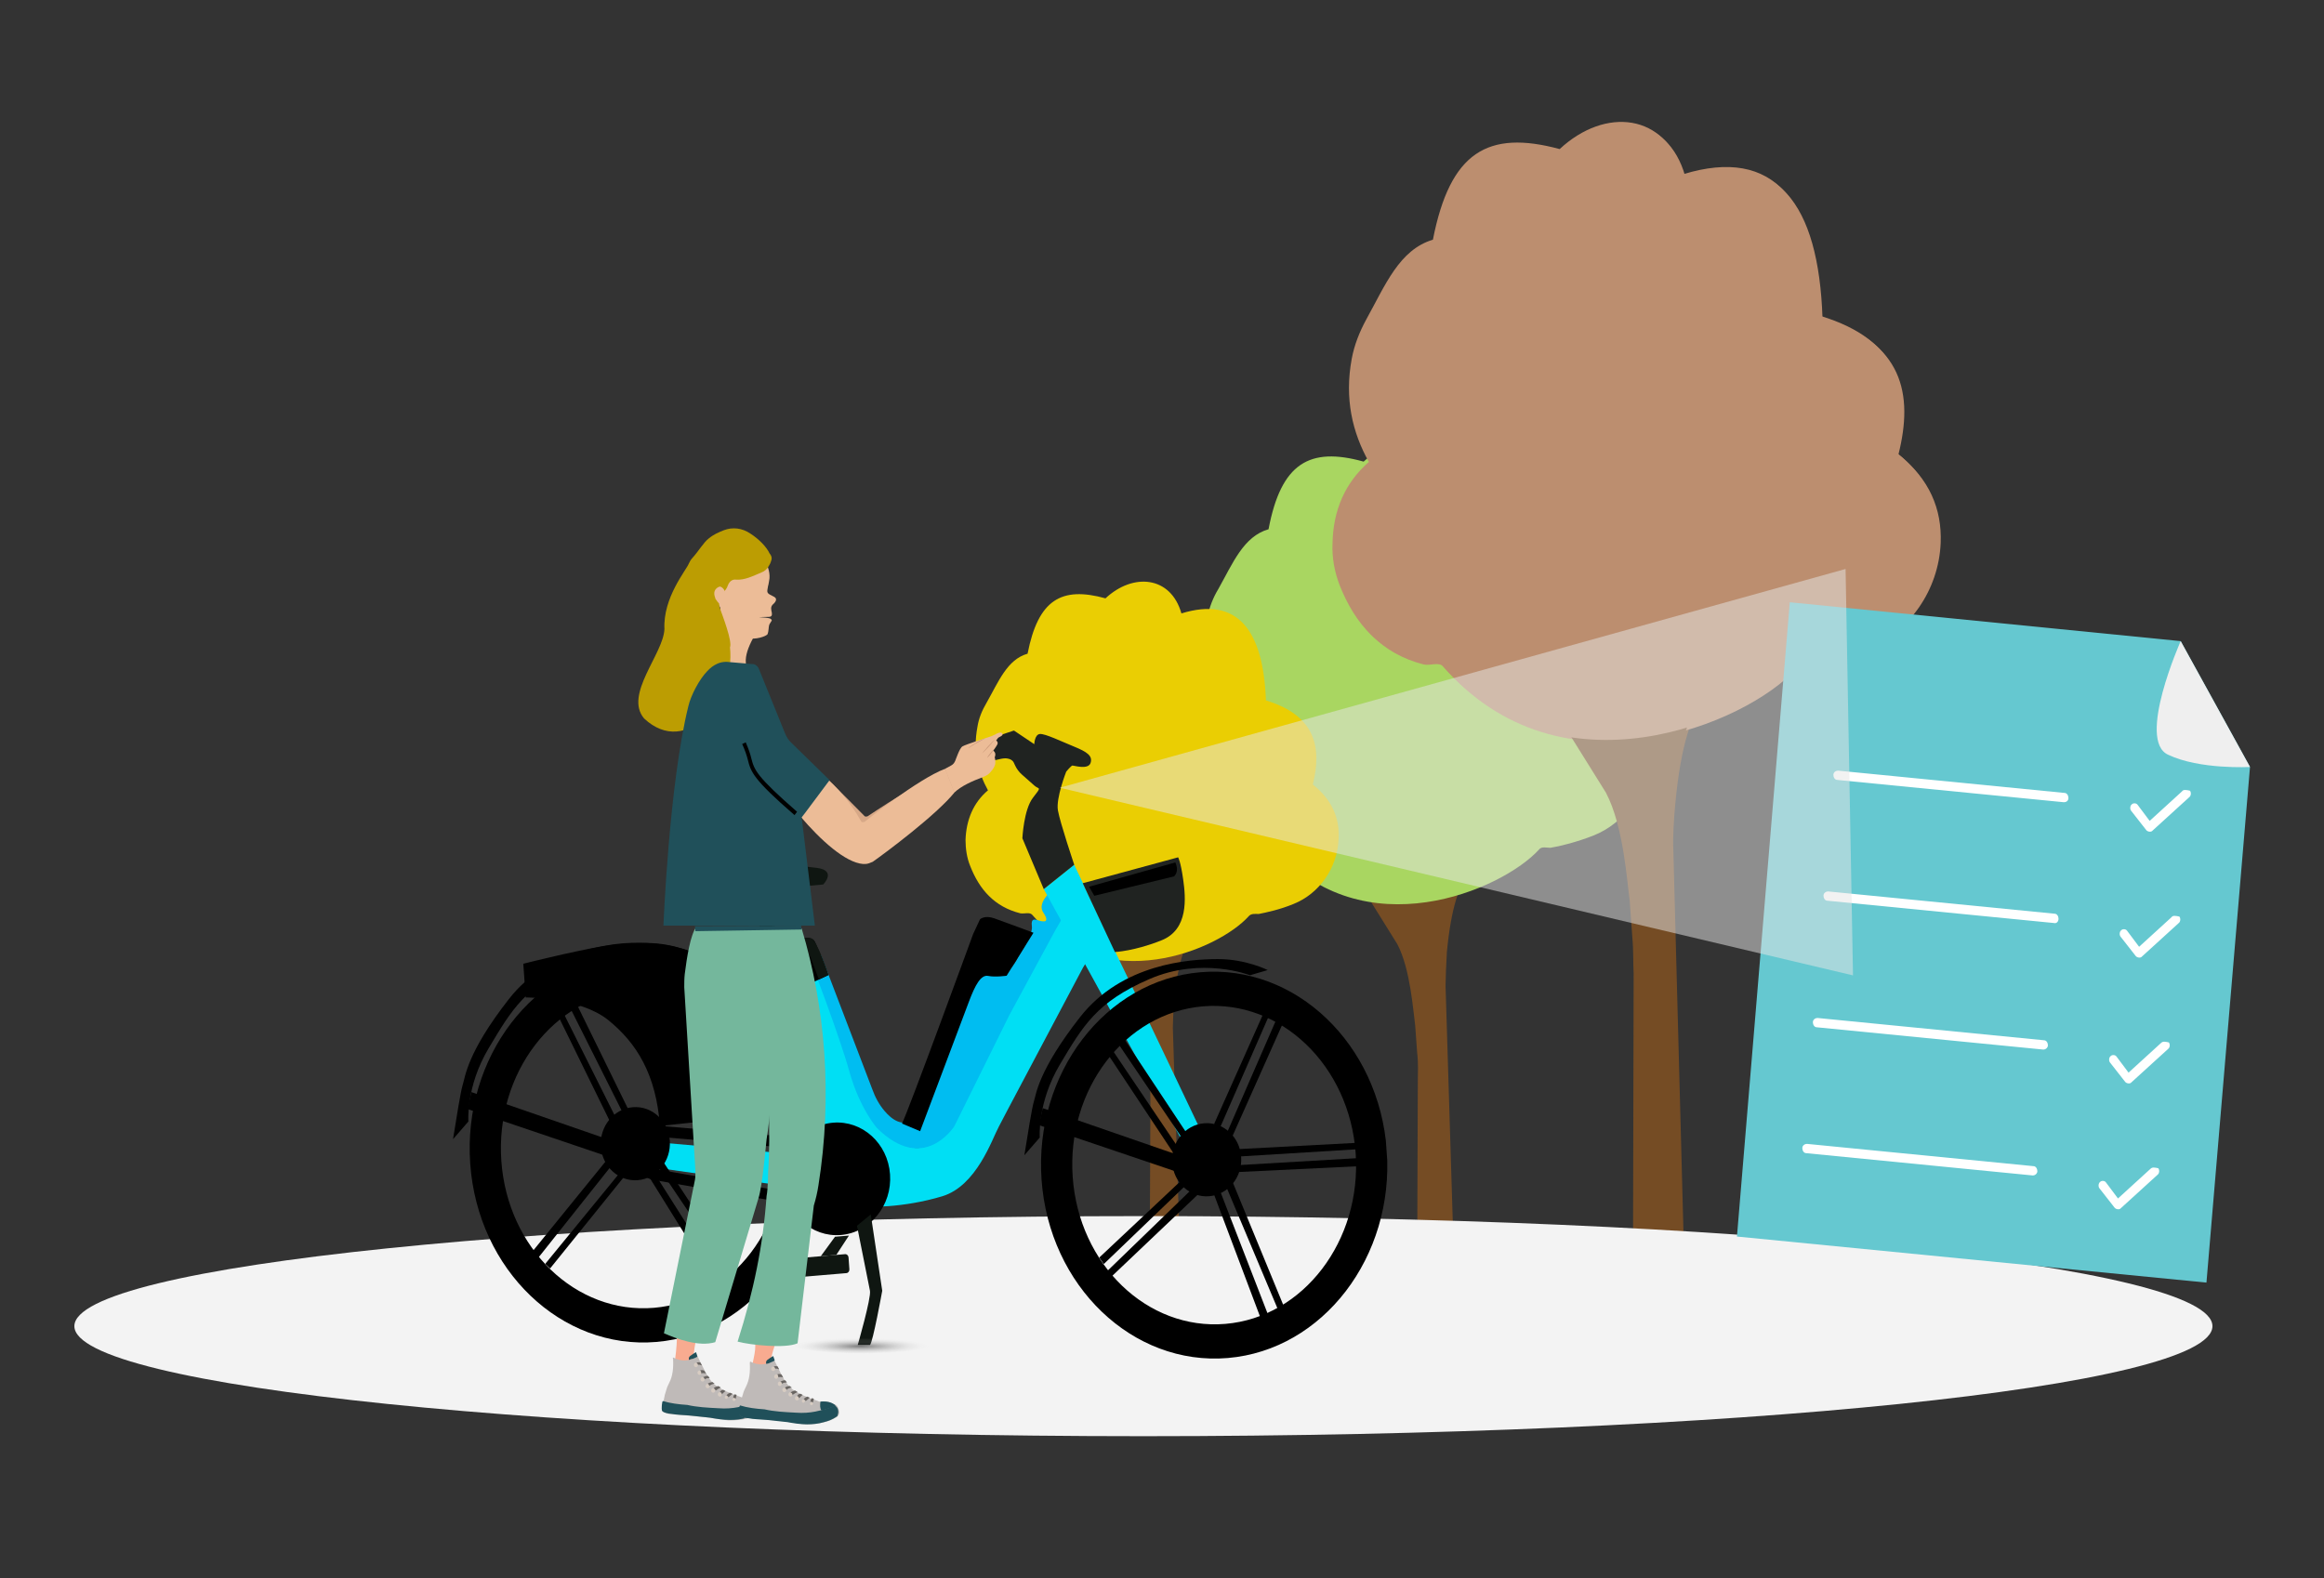<svg width="343" height="233" viewBox="0 0 343 233" fill="none" xmlns="http://www.w3.org/2000/svg">
<rect x="0" y="0" width="343" height="233" fill="#333333" stroke="none"/>
<path d="M198.05 126.232L206.237 139.4C208.184 143.112 208.578 149.383 208.869 151.398L209.16 155.435C209.354 157.027 209.257 158.408 209.257 159.472L209.16 186.97H214.619L213.351 145.564C213.351 144.606 213.448 142.063 213.545 140.576C214.813 127.197 218.415 127.408 221.829 126.246L222.709 125.288H218.615L212.478 131.234V122.209H208.384V131.551L200.003 124.33L196.498 124.435L198.057 126.239L198.05 126.232Z" fill="#754C24"/>
<path d="M227.184 125.379C221.726 131.431 201.161 140.245 188.104 125.168C187.619 124.639 186.643 125.062 185.957 124.851C181.281 123.681 178.552 120.497 176.897 116.354C176.315 114.868 176.017 113.275 176.017 111.683C176.114 108.076 177.382 104.997 180.111 102.658C178.261 99.368 177.382 95.648 178.164 91.301C178.455 89.709 179.044 88.222 179.82 86.947C181.967 83.128 183.525 79.197 187.225 78.133C189.074 68.368 193.265 65.924 201.258 68.15C206.328 63.479 213.047 64.219 215 70.912C225.134 67.833 229.713 73.885 230.204 86.623C239.168 89.385 240.338 95.12 238.586 101.806C241.994 104.567 243.455 107.857 243.261 111.676C243.067 116.981 239.756 121.547 235.171 123.357C232.733 124.315 230.198 124.949 228.833 125.161C228.251 125.161 227.566 124.949 227.178 125.372L227.184 125.379Z" fill="#A9D661"/>
<path d="M160.527 135.891L167.252 146.719C168.908 149.798 169.199 154.892 169.399 156.484L169.69 159.774C169.787 161.049 169.787 162.219 169.787 163.064L169.69 185.574H174.172L173.099 151.707C173.099 150.968 173.196 148.84 173.293 147.67C174.366 136.736 177.289 136.947 180.018 135.989L180.697 135.249H177.386L172.413 140.132V132.805H169.005V140.449L162.182 134.503L159.259 134.608L160.527 135.883V135.891Z" fill="#754C24"/>
<path d="M184.306 135.257C179.824 140.245 163.062 147.361 152.339 135.046C151.951 134.623 151.169 134.94 150.587 134.834C146.784 133.876 144.547 131.333 143.182 127.824C142.697 126.655 142.503 125.274 142.503 124.006C142.6 121.032 143.674 118.482 145.814 116.678C144.353 114.022 143.57 110.944 144.256 107.336C144.45 106.061 144.935 104.892 145.62 103.729C147.373 100.65 148.64 97.36 151.66 96.508C153.219 88.546 156.633 86.524 163.159 88.335C167.252 84.516 172.807 85.045 174.366 90.561C182.65 88.011 186.453 93.006 186.841 103.405C194.149 105.631 195.125 110.309 193.761 115.826C196.587 118.052 197.757 120.814 197.563 123.893C197.369 128.247 194.64 131.96 190.934 133.446C188.891 134.299 186.841 134.722 185.767 134.933C185.282 134.933 184.694 134.827 184.306 135.25V135.257Z" fill="#EACE03"/>
<path d="M226.406 99.797L237.322 117.312C239.954 122.3 240.439 130.585 240.827 133.234L241.215 138.652C241.409 140.773 241.312 142.583 241.409 143.957L241.312 187.807H248.62L246.964 125.273C246.867 123.998 247.061 120.602 247.255 118.693C248.911 100.854 253.787 101.178 258.269 99.691L259.439 98.416H253.981L245.794 106.272V94.273H240.239V106.694L229.128 97.035L224.453 97.247L226.399 99.797H226.406Z" fill="#754C24"/>
<path d="M265.091 98.733C257.881 106.8 230.396 118.481 213.051 98.416C212.372 97.677 211.105 98.311 210.128 98.099C203.894 96.507 200.285 92.364 198.041 86.742C197.259 84.727 196.871 82.6 196.968 80.479C197.065 75.596 198.817 71.559 202.329 68.481C199.891 64.127 198.72 59.139 199.794 53.298C200.182 51.177 200.964 49.261 201.941 47.457C204.767 42.364 206.811 37.157 211.784 35.671C214.319 22.721 219.874 19.424 230.493 22.291C237.218 16.028 246.182 16.986 248.717 26.004C262.265 21.862 268.402 30.041 268.984 46.922C280.871 50.529 282.436 58.173 280.192 67.093C284.77 70.7 286.626 75.16 286.426 80.155C286.135 87.165 281.75 93.323 275.704 95.76C272.392 97.141 269.075 97.881 267.225 98.205C266.546 98.416 265.667 98.205 265.078 98.733H265.091Z" fill="#BC8E6F"/>
<path d="M226.106 99.514L237.022 117.028C239.654 122.017 240.139 130.302 240.527 132.951L240.915 138.369C241.109 140.489 241.012 142.3 241.109 143.674L241.012 187.524H248.32L246.664 124.99C246.567 123.714 246.761 120.319 246.956 118.409C248.611 100.571 253.487 100.895 257.969 99.408L259.139 98.133H253.681L245.494 105.988V93.99H239.939V106.411L228.828 96.752L224.153 96.963L226.099 99.514H226.106Z" fill="#754C24"/>
<path d="M264.791 98.45C257.581 106.517 230.096 118.198 212.751 98.133C212.072 97.393 210.805 98.027 209.828 97.816C203.594 96.224 199.986 92.081 197.741 86.459C196.959 84.444 196.571 82.316 196.668 80.196C196.765 75.313 198.518 71.276 202.029 68.198C199.591 63.843 198.421 58.855 199.494 53.015C199.882 50.894 200.665 48.978 201.641 47.174C204.467 42.08 206.511 36.874 211.484 35.387C214.019 22.438 219.574 19.141 230.193 22.008C236.919 15.745 245.882 16.703 248.417 25.721C261.965 21.578 268.103 29.758 268.685 46.639C280.571 50.246 282.136 57.89 279.892 66.809C284.471 70.417 286.327 74.876 286.126 79.872C285.835 86.882 281.45 93.039 275.404 95.477C272.093 96.858 268.775 97.598 266.926 97.922C266.247 98.133 265.367 97.922 264.779 98.45H264.791Z" fill="#BC8E6F"/>
<path d="M168.756 212.03C255.895 212.03 326.536 204.756 326.536 195.784C326.536 186.811 255.895 179.537 168.756 179.537C81.616 179.537 10.976 186.811 10.976 195.784C10.976 204.756 81.616 212.03 168.756 212.03Z" fill="#F3F3F3"/>
<g clip-path="url(#clip0_21707_140720)">
<path d="M116.317 143.945L116.828 143.707C118.679 142.843 120.814 143.837 121.533 145.897L127.533 163.095C127.652 163.436 127.814 163.755 128.014 164.048C129.17 165.729 133.316 171.153 137.341 168.945C141.786 166.506 149.57 146.8 148.907 148.389C148.907 148.389 156.494 132.936 156.568 132.819C158.051 130.514 160.248 136.477 161.519 139.045L161.415 139.066C162.014 140.279 160.498 141.658 159.849 142.837L148.696 163.886C148.585 164.087 147.535 166.114 147.424 166.317C146.403 168.197 144.144 175.079 139.062 176.611C133.403 178.316 127.811 178.329 126.434 177.984C125.058 177.639 123.223 178.051 122.258 174.299C121.516 171.411 116.587 155.819 114.358 148.798C113.745 146.867 114.602 144.745 116.318 143.943L116.317 143.945Z" fill="#00DFF4"/>
<path d="M119.554 141.589L121.204 141.084L128.743 160.812C129.16 161.987 129.76 163.081 130.542 164.006C131.61 165.27 133.159 166.415 134.758 165.261C137.665 163.16 142.362 148.807 142.362 148.807C142.362 148.807 144.376 143.529 144.932 143.456C145.489 143.384 146.187 143.408 147.575 143.678C148.962 143.948 150.128 141.609 150.302 141.245C150.476 140.881 152.475 138.017 152.295 136.749C152.114 135.481 152.821 135.76 153.149 135.85C153.477 135.94 155.218 136.585 153.997 134.747C152.776 132.908 156.239 130.735 156.239 130.735L157.335 132.97L157.503 133.567L157.695 133.998L155.755 137.331L148.97 149.865L140.868 166.241C140.868 166.241 136.374 173.457 129.405 166.504C129.405 166.504 126.871 163.614 125.368 158.216C123.866 152.817 119.554 141.59 119.554 141.59L119.554 141.589Z" fill="#00BDF1"/>
<path d="M188.603 149.985L180.945 167.566L181.803 167.951L189.628 150.42L188.676 149.845L188.603 149.985Z" fill="black"/>
<path d="M187.558 149.33L180.073 166.461L179.184 165.945L186.778 148.923L187.558 149.33Z" fill="black"/>
<path d="M164.89 141.109C165.319 141.891 177.145 166.75 177.145 166.75L174.57 168.582L154.048 131.26L158.532 127.645L164.89 141.109Z" fill="#00DFF4"/>
<path d="M160.538 131.975L164.549 140.552C164.549 140.552 167.512 140.408 171.468 138.807C175.424 137.205 175.016 132.583 174.626 129.834C174.235 127.085 173.88 126.57 173.88 126.57L159.806 130.393L160.538 131.975Z" fill="#202321"/>
<path d="M160.744 130.91L161.504 132.248L173.271 129.384C173.271 129.384 174.112 128.739 173.464 127.324L160.744 130.91Z" fill="black"/>
<path d="M181.214 200.488C167.167 201.675 154.835 189.866 153.725 174.163C152.615 158.46 163.14 144.72 177.187 143.533C191.234 142.346 203.566 154.154 204.676 169.857C205.786 185.56 195.261 199.3 181.214 200.488ZM177.543 148.57C166.03 149.543 157.406 160.849 158.32 173.775C159.234 186.7 169.344 196.423 180.858 195.45C192.371 194.477 200.995 183.171 200.081 170.246C199.167 157.32 189.057 147.597 177.543 148.57Z" fill="black"/>
<path d="M163.014 186.516L174.828 175.163L174.185 174.43L162.239 185.66L162.896 186.611L163.014 186.516Z" fill="black"/>
<path d="M163.277 187.785L176.201 175.278L176.885 176.268L163.899 188.607L163.277 187.785Z" fill="black"/>
<path d="M164.691 153.566L175.278 169.225L175.989 168.575L165.522 152.777L164.614 153.43L164.691 153.566Z" fill="black"/>
<path d="M163.675 154.27L173.98 169.551L173.147 170.17L162.982 154.836L163.675 154.27Z" fill="black"/>
<path d="M200.664 170.963L182.147 172.047L182.251 173.055L200.807 172.157L200.811 170.966L200.664 170.963Z" fill="black"/>
<path d="M200.686 169.644L181.905 170.797L181.891 169.694L200.635 168.698L200.686 169.644Z" fill="black"/>
<path d="M187.474 194.928L180.041 175.744L179.151 176.277L186.427 195.581L187.53 195.093L187.474 194.928Z" fill="black"/>
<path d="M188.815 193.81L180.844 174.871L181.879 174.397L189.686 193.357L188.815 193.81Z" fill="black"/>
<path d="M173.288 172.864L153.327 166.106L153.896 163.603L173.533 170.4L173.288 172.864Z" fill="black"/>
<path d="M153.457 167.939C153.457 167.939 153.061 162.789 156.452 157.118C159.843 151.447 161.832 147.941 169.61 144.558C177.387 141.175 184.484 143.981 184.484 143.981L187.103 143.215C187.103 143.215 183.88 141.58 179.716 141.592C175.552 141.603 165.591 142.241 159.38 150.192C153.169 158.143 152.917 161.641 152.609 162.552C152.3 163.463 151.532 168.435 151.532 168.435L151.185 170.556" fill="black"/>
<path d="M178.474 176.604C181.284 176.366 183.392 173.763 183.182 170.789C182.972 167.814 180.523 165.596 177.712 165.834C174.902 166.071 172.794 168.675 173.004 171.649C173.214 174.623 175.663 176.841 178.474 176.604Z" fill="black"/>
<path d="M77.291 143.095L77.586 147.26C77.586 147.26 85.583 147.197 89.802 150.622C94.021 154.046 96.833 158.672 97.402 166.231L116.892 164.14L119.81 163.818C119.81 163.818 116.887 146.814 101.896 140.463C101.896 140.463 96.613 138.303 89.417 139.596C83.788 140.607 77.232 142.28 77.232 142.28L77.29 143.093L77.291 143.095Z" fill="black"/>
<path d="M121.728 178.436C121.336 178.469 120.935 178.452 120.538 178.383L96.632 174.228C94.554 173.867 93.114 172.197 93.205 170.26L93.219 169.949C93.317 167.883 95.163 166.252 97.424 166.235C97.567 166.234 97.71 166.24 97.851 166.251L121.726 168.275C123.899 168.459 125.545 170.104 125.558 172.102L125.573 174.542C125.58 175.569 125.157 176.537 124.381 177.269C123.665 177.943 122.722 178.348 121.726 178.433L121.728 178.436ZM97.184 167.871C95.844 167.985 94.752 168.915 94.699 170.034L94.685 170.345C94.634 171.419 95.57 172.399 96.863 172.624L120.769 176.78C121.755 176.951 122.746 176.674 123.418 176.042C123.857 175.626 124.099 175.099 124.095 174.558L124.08 172.118C124.073 170.991 122.99 170.016 121.615 169.899L97.739 167.875C97.64 167.867 97.537 167.863 97.435 167.863C97.35 167.863 97.267 167.868 97.185 167.875L97.184 167.871Z" fill="black"/>
<path d="M96.856 168.629L118.306 170.496L117.528 175.331L95.555 172.214L96.856 168.629Z" fill="#00DFF4"/>
<path d="M96.888 198.115C82.84 199.302 70.509 187.493 69.399 171.79C68.288 156.087 78.814 142.347 92.861 141.16C106.908 139.972 119.24 151.781 120.35 167.484C121.46 183.187 110.935 196.927 96.888 198.115ZM93.217 146.197C81.703 147.17 73.08 158.476 73.994 171.402C74.907 184.327 85.018 194.05 96.531 193.077C108.045 192.104 116.669 180.798 115.755 167.872C114.841 154.947 104.731 145.224 93.217 146.197Z" fill="black"/>
<path d="M79.54 185.566L90.908 171.261L90.101 170.58L78.57 184.779L79.423 185.69L79.54 185.566Z" fill="black"/>
<path d="M80.469 186.594L91.876 172.652L92.997 172.628L81.187 187.271L80.469 186.594Z" fill="black"/>
<path d="M83.907 148.312L92.469 165.394L93.253 164.854L84.828 147.655L83.846 148.167L83.907 148.312Z" fill="black"/>
<path d="M82.812 148.86L91.143 165.524L90.242 166.014L82.057 149.318L82.812 148.86Z" fill="black"/>
<path d="M106.211 188.398L96.363 172.856L95.646 173.499L105.796 189.825L106.709 189.181L106.211 188.398Z" fill="black"/>
<path d="M107.917 188.246L96.89 171.886L97.727 171.276L108.495 187.631L107.917 188.246Z" fill="black"/>
<path d="M88.963 170.491L69.001 163.731L69.57 161.23L89.209 168.027L88.963 170.491Z" fill="black"/>
<path d="M69.13 165.567C69.13 165.567 68.735 160.417 72.126 154.746C75.517 149.074 77.506 145.569 85.283 142.186C93.061 138.803 100.158 141.609 100.158 141.609L102.777 140.843C102.777 140.843 99.554 139.208 95.39 139.22C91.225 139.231 81.313 139.551 75.1 147.502C68.887 155.454 68.667 159.018 68.284 160.181C67.982 161.096 67.208 166.064 67.208 166.064L66.861 168.186" fill="black"/>
<path d="M94.147 174.23C96.958 173.993 99.066 171.39 98.856 168.415C98.645 165.441 96.196 163.223 93.386 163.461C90.575 163.698 88.468 166.302 88.678 169.276C88.888 172.25 91.337 174.468 94.147 174.23Z" fill="black"/>
<path d="M124.116 182.326C128.441 181.961 131.685 177.953 131.361 173.375C131.038 168.798 127.269 165.383 122.944 165.748C118.619 166.114 115.376 170.121 115.699 174.699C116.023 179.277 119.791 182.692 124.116 182.326Z" fill="black"/>
<path d="M114.18 147.745L111.822 139.448C111.822 139.448 113.028 138.874 114.233 138.776C115.437 138.678 118.068 138.474 118.521 138.471C118.975 138.469 119.872 138.33 120.232 138.966C120.592 139.601 122.235 143.966 122.235 143.966L114.178 147.747L114.18 147.745Z" fill="black"/>
<path d="M122.294 143.938C122.294 143.938 120.605 138.855 119.775 138.551C118.945 138.246 113.551 138.872 113.551 138.872C113.551 138.872 118.563 139.057 119.645 141.378L120.862 144.609L122.292 143.938L122.294 143.938Z" fill="#0F1611"/>
<path d="M112.907 139.059L110.428 131.578L112.754 131.382L115.037 138.879L112.907 139.059Z" fill="#0F1611"/>
<path d="M101.955 127.164C101.955 127.164 103.69 131.956 103.928 132.076C104.166 132.195 121.496 130.58 121.496 130.58C121.496 130.58 123.527 128.551 120.627 128.136C117.726 127.72 102.029 126.466 102.029 126.466L101.668 126.428L101.954 127.162L101.955 127.164Z" fill="#0F1611"/>
<path d="M126.481 180.961C126.481 180.961 128.19 189.5 128.396 190.556C128.603 191.612 126.59 198.566 126.59 198.566C126.59 198.566 127.147 198.566 128.396 198.566C128.817 198.261 130.21 190.556 130.21 190.556L128.516 179.288L126.483 180.96L126.481 180.961Z" fill="#0F1611"/>
<path d="M124.724 185.157L117.835 185.739C117.573 185.761 117.377 186.012 117.398 186.299L117.522 188.057C117.542 188.344 117.771 188.559 118.033 188.537L124.922 187.955C125.184 187.933 125.38 187.682 125.36 187.395L125.235 185.637C125.215 185.35 124.986 185.135 124.724 185.157Z" fill="#0F1611"/>
<path d="M123.238 182.584L121.137 185.462L123.428 185.268L125.296 182.41L123.238 182.584Z" fill="#0F1611"/>
<path d="M154.048 131.258L150.894 123.758C150.894 123.758 151.091 119.517 152.46 117.765C153.828 116.013 153.342 116.601 152.66 115.976C152.244 115.595 151.413 114.865 150.831 114.357C150.408 113.987 150.062 113.526 149.815 112.999L149.607 112.555C149.607 112.555 149.236 111.701 147.706 112.035C146.176 112.369 144.081 112.868 144.081 112.868C144.081 112.868 145.306 110.496 143.985 110.375C142.322 110.22 149.649 107.852 149.649 107.852L152.651 109.865C152.651 109.865 152.693 108.43 153.479 108.363C154.265 108.297 156.679 109.472 158.551 110.235C160.422 110.998 161.302 111.586 160.957 112.638C160.612 113.69 158.466 113.002 158.28 113.018C158.095 113.034 157.365 113.914 157.365 113.914C157.365 113.914 155.824 117.825 156.138 119.639C156.453 121.453 158.546 127.663 158.546 127.663L154.051 131.261L154.048 131.258Z" fill="#202321"/>
<path d="M143.656 112.987C144.357 112.928 144.881 112.257 144.827 111.489C144.772 110.721 144.16 110.146 143.46 110.205C142.759 110.265 142.235 110.935 142.29 111.703C142.344 112.471 142.956 113.046 143.656 112.987Z" fill="#202321"/>
<path d="M133.121 165.874C133.947 164.373 143.626 137.893 143.626 137.893C143.626 137.893 144.584 135.836 144.624 135.748C144.664 135.659 145.385 135.104 146.724 135.57C148.063 136.036 152.529 137.706 152.529 137.706L148.567 144.051C148.567 144.051 146.907 144.293 145.835 144.078C144.763 143.862 143.913 145.467 143.023 147.825C142.133 150.182 135.802 167.003 135.802 167.003" fill="black"/>
<ellipse opacity="0.5" cx="127.147" cy="198.565" rx="10.023" ry="1.218" fill="url(#paint0_radial_21707_140720)"/>
</g>
<path d="M112.914 111.237C113.214 113.615 122.513 126.406 127.763 126.816C127.838 126.816 127.913 126.816 128.063 126.816C128.438 126.816 128.813 126.652 129.188 126.488C131.062 125.176 138.637 119.764 141.262 116.485L140.812 113.123C136.837 114.599 128.063 120.502 128.063 120.502C128.063 120.502 127.688 120.666 127.538 120.42C120.638 113.369 117.488 110.745 115.238 108.859L112.914 111.237Z" fill="#D7A887"/>
<path d="M99.79 196.51C100.165 197.575 99.49 201.511 99.415 202.741C100.165 203.889 102.04 202.987 102.265 201.757C102.265 201.593 102.415 201.593 102.415 201.265C102.19 200.527 102.64 197.657 103.165 196.1L99.79 196.51Z" fill="#F8AB90"/>
<path d="M111.414 198.23C111.714 199.296 110.814 201.92 110.739 203.232C111.414 204.461 113.364 203.641 113.664 202.412C113.664 202.248 113.814 202.248 113.814 201.92C113.514 201.1 114.189 198.804 114.864 197.328L111.414 198.23Z" fill="#F8AB90"/>
<path d="M111.264 137.064H118.314C121.838 148.707 122.888 161.908 120.789 175.027C120.639 176.011 120.414 176.995 120.114 177.978L117.714 198.313C115.914 199.132 110.664 198.559 108.864 198.067C111.264 190.523 112.614 183.882 113.139 176.585C113.364 175.437 113.364 173.059 113.364 173.059C114.189 161.744 111.789 139.934 111.264 137.064Z" fill="#74B79C"/>
<path d="M105.564 198.148C103.164 198.886 99.865 197.657 97.99 196.837L102.564 174.207C102.639 173.797 102.639 173.305 102.639 172.895L100.99 145.756C100.99 145.1 100.99 144.444 101.065 143.788C101.365 141.41 101.89 137.966 102.789 136.818H112.014C114.639 150.265 114.189 161.744 113.139 168.221C113.064 168.795 112.539 175.109 111.939 176.913L105.564 198.148Z" fill="#74B79C"/>
<path d="M118.313 137.226L102.639 137.472L102.564 136.734L118.238 136.652L118.313 137.226Z" fill="#20505A"/>
<path d="M106.54 92.215L111.94 92.789C110.365 95.495 109.165 97.872 110.965 99.758L105.79 99.266C107.59 97.954 107.29 94.757 106.54 92.215Z" fill="#ECBC97"/>
<path d="M111.941 81.064C111.941 81.064 113.965 83.77 113.515 85.738C113.44 86.066 113.44 86.312 113.365 86.476C113.14 87.624 113.14 87.542 114.265 88.116C114.865 88.444 114.34 89.018 114.04 89.264C113.89 89.428 113.815 89.592 113.815 89.838C113.815 90.084 113.89 90.33 113.89 90.33C113.89 90.412 114.115 91.067 113.515 91.067C110.516 91.15 112.99 91.067 113.665 91.314C113.665 91.314 113.965 91.478 113.89 91.641C113.815 91.805 113.59 92.051 113.515 92.297C113.44 92.543 113.44 93.281 113.29 93.609C113.14 93.937 111.416 94.511 110.366 94.183C109.541 93.937 108.491 93.691 108.041 93.609C107.891 93.609 107.591 93.199 107.516 93.035C107.291 92.871 106.691 92.707 106.241 92.379C105.341 91.724 106.091 91.395 106.166 90.986C106.241 90.576 106.391 89.838 106.241 89.592C106.091 89.346 105.341 88.362 105.191 87.952C104.966 87.296 105.341 86.148 105.641 85.738C105.941 85.328 106.541 85.164 106.916 85.492C107.216 85.738 107.591 85.738 107.741 85.41C107.966 85 109.916 82.212 110.291 81.966C110.666 81.72 111.941 81.064 111.941 81.064Z" fill="#ECBC97"/>
<path d="M113.814 82.786C113.739 83.114 113.589 83.36 113.439 83.606C113.214 84.016 112.839 84.344 112.389 84.508C111.039 85.082 109.914 85.656 108.639 85.574C108.114 85.492 107.664 85.82 107.439 86.394C107.289 86.886 106.989 87.214 106.689 87.542C106.164 88.116 106.014 89.018 106.239 89.756C106.614 90.822 108.114 94.675 107.739 95.577C108.564 103.202 101.365 111.975 95.065 106.072C92.065 102.546 97.915 96.561 98.065 92.871C97.84 88.198 101.29 84.18 101.665 83.196C101.815 82.868 101.965 82.622 102.19 82.376C103.09 81.392 103.84 80.081 104.59 79.507C105.265 78.933 106.014 78.605 106.839 78.277C108.114 77.785 109.539 77.949 110.739 78.769C112.014 79.589 113.139 80.737 113.589 81.72C113.889 82.048 113.964 82.458 113.814 82.786Z" fill="#BC9D02"/>
<path d="M106.99 87.294C106.84 86.966 106.615 86.72 106.39 86.638C106.315 86.556 106.165 86.638 106.091 86.638C105.416 86.966 105.266 87.54 105.566 88.278C105.566 88.278 105.566 88.278 105.566 88.36C106.016 89.098 106.315 89.262 106.915 89.59L106.99 87.294Z" fill="#ECBC97"/>
<path d="M99.416 200.443C100.541 201.017 101.666 201.017 102.866 200.279C102.941 200.279 103.016 200.279 103.016 200.361C103.691 201.673 104.366 203.395 105.415 204.379C106.54 205.199 107.89 205.773 109.39 206.265C109.54 206.347 109.765 206.429 109.99 206.347C110.74 206.347 111.265 206.429 111.79 206.757C111.865 206.757 111.94 206.839 112.015 206.839C112.315 207.003 112.465 207.413 112.54 207.905C112.54 208.233 112.39 208.479 112.165 208.643C110.965 209.38 109.39 209.708 107.515 209.708L104.066 209.216L98.591 208.724L97.991 208.479C97.916 208.397 97.841 208.315 97.841 208.233C97.841 207.249 97.991 206.183 98.366 205.117C98.441 204.789 98.666 204.379 98.816 204.051C99.266 203.149 99.416 202.001 99.341 200.689C99.266 200.443 99.341 200.361 99.416 200.443Z" fill="#BFBAB8"/>
<path d="M97.842 206.84C97.692 206.84 97.617 207.988 97.692 208.234C97.767 208.562 98.817 208.726 99.042 208.726C99.867 208.89 100.842 208.89 101.742 208.972L104.816 209.3C105.716 209.464 106.691 209.628 107.741 209.628C108.566 209.628 109.391 209.546 110.216 209.3C110.891 209.136 111.491 208.89 112.091 208.48C112.166 208.398 112.241 208.398 112.241 208.234C112.391 207.824 112.391 207.168 111.791 206.84C111.116 207.25 110.066 207.496 108.941 207.742C108.116 207.906 107.141 207.988 106.091 207.906C104.441 207.824 102.867 207.742 101.442 207.414C100.167 207.332 98.892 207.168 97.842 206.84Z" fill="#20505A"/>
<path d="M109.765 206.264C109.69 206.838 109.69 207.248 109.915 207.576C110.74 207.412 111.415 207.166 112.015 206.838C111.415 206.428 110.665 206.182 109.765 206.264Z" fill="#F05A24"/>
<path d="M102.717 201.84C102.883 201.84 103.017 201.693 103.017 201.512C103.017 201.331 102.883 201.184 102.717 201.184C102.551 201.184 102.417 201.331 102.417 201.512C102.417 201.693 102.551 201.84 102.717 201.84Z" fill="#D7CCC2"/>
<path d="M103.242 202.984C103.407 202.984 103.542 202.838 103.542 202.656C103.542 202.475 103.407 202.328 103.242 202.328C103.076 202.328 102.942 202.475 102.942 202.656C102.942 202.838 103.076 202.984 103.242 202.984Z" fill="#D7CCC2"/>
<path d="M103.693 203.967C103.859 203.967 103.994 203.82 103.994 203.639C103.994 203.457 103.859 203.311 103.693 203.311C103.528 203.311 103.393 203.457 103.393 203.639C103.393 203.82 103.528 203.967 103.693 203.967Z" fill="#D7CCC2"/>
<path d="M104.443 204.955C104.608 204.955 104.743 204.808 104.743 204.627C104.743 204.446 104.608 204.299 104.443 204.299C104.277 204.299 104.142 204.446 104.142 204.627C104.142 204.808 104.277 204.955 104.443 204.955Z" fill="#D7CCC2"/>
<path d="M105.265 205.609C105.431 205.609 105.565 205.463 105.565 205.281C105.565 205.1 105.431 204.953 105.265 204.953C105.099 204.953 104.965 205.1 104.965 205.281C104.965 205.463 105.099 205.609 105.265 205.609Z" fill="#D7CCC2"/>
<path d="M106.439 206.107C106.567 205.99 106.583 205.783 106.477 205.644C106.37 205.505 106.181 205.487 106.054 205.604C105.927 205.72 105.91 205.927 106.017 206.066C106.123 206.205 106.312 206.223 106.439 206.107Z" fill="#D7CCC2"/>
<path d="M107.34 206.463C107.435 206.376 107.447 206.221 107.368 206.117C107.288 206.012 107.146 205.999 107.05 206.086C106.955 206.173 106.943 206.329 107.023 206.433C107.102 206.537 107.244 206.551 107.34 206.463Z" fill="#D7CCC2"/>
<path d="M108.53 206.719C108.591 206.601 108.553 206.451 108.444 206.384C108.336 206.317 108.199 206.359 108.138 206.477C108.076 206.595 108.115 206.746 108.223 206.812C108.331 206.879 108.468 206.837 108.53 206.719Z" fill="#D7CCC2"/>
<path d="M103.316 202.329C103.541 202.247 103.841 202.247 103.991 202.411C104.066 202.575 104.141 202.739 104.217 202.822C103.991 202.657 103.616 202.74 103.466 202.74C103.541 202.575 103.466 202.411 103.316 202.329Z" fill="#686461"/>
<path d="M103.767 203.315C103.992 203.233 104.292 203.069 104.517 203.151C104.592 203.233 104.667 203.315 104.742 203.479C104.442 203.397 104.067 203.561 103.992 203.643C103.992 203.479 103.917 203.397 103.767 203.315Z" fill="#686461"/>
<path d="M104.441 204.297C104.591 204.133 104.966 204.051 105.191 204.051C105.266 204.133 105.341 204.215 105.491 204.297C105.191 204.297 104.816 204.461 104.666 204.625C104.666 204.461 104.591 204.297 104.441 204.297Z" fill="#686461"/>
<path d="M105.341 204.951C105.491 204.787 105.716 204.705 106.016 204.623C106.091 204.705 106.241 204.705 106.391 204.869C106.091 204.951 105.791 205.197 105.641 205.279C105.566 205.197 105.491 205.033 105.341 204.951Z" fill="#686461"/>
<path d="M106.242 205.527C106.392 205.281 106.542 205.199 106.767 205.199C106.917 205.281 106.917 205.281 107.067 205.363C106.842 205.527 106.617 205.774 106.542 205.856C106.542 205.691 106.467 205.527 106.242 205.527Z" fill="#686461"/>
<path d="M107.216 206.022C107.366 205.775 107.591 205.693 107.741 205.611C107.891 205.693 107.966 205.693 108.116 205.775C107.891 205.94 107.666 206.186 107.516 206.268C107.441 206.186 107.366 206.022 107.216 206.022Z" fill="#686461"/>
<path d="M108.192 206.428C108.267 206.1 108.267 206.018 108.417 205.854C108.567 205.854 108.717 205.936 108.717 205.936C108.642 206.182 108.642 206.346 108.567 206.51C108.492 206.428 108.342 206.264 108.192 206.428Z" fill="#686461"/>
<path d="M102.793 201.181C103.018 201.099 103.243 201.099 103.393 201.181C103.468 201.345 103.543 201.509 103.618 201.591C103.318 201.509 103.168 201.427 103.018 201.509C103.018 201.427 102.943 201.263 102.793 201.181Z" fill="#686461"/>
<path d="M101.667 200.771C101.667 200.689 101.667 200.607 101.667 200.525C101.667 200.361 101.817 200.197 101.967 200.115C102.192 199.951 102.417 199.787 102.717 199.623C102.792 199.787 102.867 200.033 102.942 200.279C102.717 200.443 102.417 200.525 102.267 200.607C102.117 200.607 101.892 200.689 101.667 200.771Z" fill="#20505A"/>
<path d="M110.741 201.018C111.866 201.591 112.991 201.591 114.191 200.854C114.266 200.854 114.341 200.853 114.341 200.935C115.016 202.247 115.691 203.969 116.741 204.953C117.866 205.773 119.216 206.347 120.716 206.839C120.866 206.921 121.091 207.003 121.316 206.921C122.066 206.921 122.591 207.003 123.116 207.331C123.191 207.331 123.266 207.413 123.341 207.413C123.641 207.577 123.791 207.987 123.866 208.479C123.866 208.807 123.716 209.053 123.491 209.217C122.291 209.955 120.716 210.283 118.841 210.283L115.391 209.791L109.916 209.299L109.316 209.053C109.241 208.971 109.167 208.889 109.167 208.807C109.167 207.823 109.316 206.757 109.691 205.691C109.766 205.363 109.991 204.953 110.141 204.625C110.591 203.723 110.741 202.575 110.666 201.263C110.666 201.017 110.741 201.018 110.741 201.018Z" fill="#BFBAB8"/>
<path d="M109.239 207.492C109.089 207.492 109.014 208.64 109.089 208.886C109.164 209.214 110.214 209.378 110.439 209.378C111.264 209.542 112.239 209.542 113.139 209.624L116.214 209.952C117.114 210.116 118.089 210.28 119.139 210.28C119.963 210.28 120.788 210.198 121.613 209.952C122.288 209.788 122.888 209.542 123.488 209.132C123.563 209.05 123.638 209.05 123.638 208.886C123.788 208.476 123.788 207.82 123.188 207.492C122.513 207.902 121.463 208.148 120.338 208.394C119.513 208.558 118.539 208.64 117.489 208.558C115.839 208.476 114.264 208.394 112.839 208.066C111.564 207.984 110.289 207.82 109.239 207.492Z" fill="#20505A"/>
<path d="M121.088 206.921C121.013 207.494 121.013 207.904 121.238 208.232C122.063 208.068 122.738 207.822 123.338 207.494C122.738 207.003 122.063 206.839 121.088 206.921Z" fill="#20505A"/>
<path d="M114.115 202.41C114.281 202.41 114.416 202.263 114.416 202.082C114.416 201.901 114.281 201.754 114.115 201.754C113.95 201.754 113.815 201.901 113.815 202.082C113.815 202.263 113.95 202.41 114.115 202.41Z" fill="#D7CCC2"/>
<path d="M114.564 203.557C114.73 203.557 114.865 203.41 114.865 203.229C114.865 203.047 114.73 202.9 114.564 202.9C114.399 202.9 114.264 203.047 114.264 203.229C114.264 203.41 114.399 203.557 114.564 203.557Z" fill="#D7CCC2"/>
<path d="M115.091 204.621C115.256 204.621 115.391 204.474 115.391 204.293C115.391 204.112 115.256 203.965 115.091 203.965C114.925 203.965 114.79 204.112 114.79 204.293C114.79 204.474 114.925 204.621 115.091 204.621Z" fill="#D7CCC2"/>
<path d="M115.764 205.526C115.93 205.526 116.064 205.379 116.064 205.197C116.064 205.016 115.93 204.869 115.764 204.869C115.598 204.869 115.464 205.016 115.464 205.197C115.464 205.379 115.598 205.526 115.764 205.526Z" fill="#D7CCC2"/>
<path d="M116.664 206.182C116.829 206.182 116.964 206.035 116.964 205.854C116.964 205.672 116.829 205.525 116.664 205.525C116.498 205.525 116.364 205.672 116.364 205.854C116.364 206.035 116.498 206.182 116.664 206.182Z" fill="#D7CCC2"/>
<path d="M117.818 206.677C117.945 206.561 117.961 206.354 117.855 206.215C117.748 206.076 117.559 206.058 117.432 206.174C117.305 206.29 117.288 206.497 117.395 206.636C117.501 206.775 117.691 206.793 117.818 206.677Z" fill="#D7CCC2"/>
<path d="M118.715 207.034C118.81 206.946 118.822 206.791 118.743 206.687C118.663 206.583 118.521 206.569 118.425 206.656C118.33 206.744 118.318 206.899 118.398 207.003C118.477 207.107 118.619 207.121 118.715 207.034Z" fill="#D7CCC2"/>
<path d="M119.963 207.332C120.024 207.214 119.986 207.064 119.877 206.997C119.769 206.93 119.632 206.972 119.571 207.09C119.51 207.209 119.548 207.359 119.656 207.426C119.764 207.493 119.902 207.451 119.963 207.332Z" fill="#D7CCC2"/>
<path d="M114.713 202.9C114.938 202.818 115.239 202.818 115.389 202.982C115.464 203.146 115.539 203.31 115.614 203.392C115.389 203.228 115.013 203.31 114.863 203.31C114.863 203.146 114.863 202.982 114.713 202.9Z" fill="#686461"/>
<path d="M115.165 203.966C115.39 203.884 115.69 203.72 115.916 203.802C115.991 203.884 116.066 203.966 116.141 204.13C115.841 204.048 115.465 204.212 115.39 204.294C115.39 204.13 115.315 203.966 115.165 203.966Z" fill="#686461"/>
<path d="M115.84 204.869C115.99 204.705 116.365 204.623 116.59 204.623C116.665 204.705 116.74 204.787 116.89 204.869C116.59 204.869 116.215 205.033 116.065 205.197C116.065 205.115 115.99 204.951 115.84 204.869Z" fill="#686461"/>
<path d="M116.665 205.609C116.815 205.445 117.04 205.363 117.34 205.281C117.415 205.363 117.565 205.363 117.715 205.527C117.415 205.609 117.115 205.855 116.965 205.937C116.965 205.773 116.89 205.609 116.665 205.609Z" fill="#686461"/>
<path d="M117.641 206.1C117.791 205.853 117.941 205.771 118.166 205.771C118.316 205.854 118.316 205.854 118.466 205.936C118.241 206.1 118.016 206.346 117.941 206.428C117.866 206.264 117.791 206.1 117.641 206.1Z" fill="#686461"/>
<path d="M118.613 206.592C118.763 206.346 118.988 206.264 119.138 206.182C119.288 206.264 119.363 206.264 119.513 206.346C119.288 206.51 119.063 206.756 118.913 206.838C118.838 206.756 118.763 206.592 118.613 206.592Z" fill="#686461"/>
<path d="M119.589 207C119.664 206.672 119.664 206.59 119.814 206.426C119.965 206.426 120.115 206.508 120.115 206.508C120.04 206.754 120.04 206.918 119.965 207.082C119.89 207 119.739 206.836 119.589 207Z" fill="#686461"/>
<path d="M114.19 201.751C114.415 201.669 114.64 201.669 114.79 201.751C114.865 201.915 114.94 202.079 115.016 202.161C114.715 202.079 114.565 201.997 114.415 202.079C114.415 201.997 114.34 201.833 114.19 201.751Z" fill="#686461"/>
<path d="M113.066 201.343C113.066 201.261 113.066 201.179 113.066 201.097C113.066 200.933 113.216 200.769 113.366 200.687C113.591 200.523 113.816 200.359 114.116 200.195C114.191 200.359 114.266 200.605 114.341 200.851C114.116 201.015 113.816 201.097 113.666 201.179C113.516 201.261 113.291 201.343 113.066 201.343Z" fill="#20505A"/>
<path d="M112.539 111.975C112.839 114.353 122.139 127.144 127.388 127.554C127.463 127.554 127.538 127.554 127.688 127.554C128.063 127.554 128.438 127.39 128.813 127.226C130.688 125.914 138.234 120.28 140.859 117L139.487 113.5C135.512 114.976 127.613 121.323 127.613 121.323C127.613 121.323 127.163 121.487 127.088 121.241C123.938 115.583 119.364 112.549 114.789 109.68L112.539 111.975Z" fill="#ECBC97"/>
<path d="M140.401 113C141.001 112.672 141.037 112.061 141.336 111.405C141.561 110.831 141.861 110.257 142.086 110.175C142.461 109.929 146.347 108.679 146.347 108.679L144.336 109.601L146.886 108.431C147.111 108.267 147.719 108 147.951 108.28C148.101 108.69 147.411 108.754 147.261 108.999C146.886 109.573 146.961 109.273 146.961 109.273C146.961 109.273 147.411 109.519 147.186 109.929C146.961 110.339 146.586 110.831 146.586 110.831C146.586 110.831 147.111 111.077 146.811 111.815C146.811 111.815 146.961 112.225 146.886 112.799C146.811 113.127 146.586 113.537 146.286 113.865C145.986 114.275 145.611 114.521 145.161 114.685C143.436 115.341 141.909 116.016 140.859 117L139.487 113.5L140.401 113Z" fill="#ECBC97"/>
<path d="M145.432 109C145.432 109 144.489 109.518 143.889 109.846C143.289 110.255 142.839 110.501 142.839 110.501C142.839 110.501 143.289 110.091 143.889 109.764C144.414 109.354 145.432 109 145.432 109Z" fill="#C89777"/>
<path d="M146.813 109.189C146.813 109.189 146.438 109.681 145.913 110.255C145.388 110.829 144.938 111.239 144.938 111.239C144.938 111.239 145.313 110.747 145.838 110.173C146.363 109.599 146.813 109.189 146.813 109.189Z" fill="#C89777"/>
<path d="M146.661 110.66C146.661 110.66 146.511 110.988 146.211 111.316C145.986 111.644 145.686 111.89 145.686 111.89C145.686 111.89 145.836 111.562 146.136 111.234C146.361 110.906 146.661 110.66 146.661 110.66Z" fill="#C89777"/>
<path d="M120.266 136.655H97.917C97.917 136.655 98.742 115.829 101.592 104.268C101.967 102.629 103.242 100.251 104.366 99.103C104.816 98.611 105.341 98.201 105.941 97.955C106.316 97.791 106.766 97.709 107.216 97.709L111.041 98.037C111.491 98.037 111.866 98.365 112.016 98.775L115.841 108.204C116.066 108.778 116.366 109.27 116.816 109.68L122.44 115.173L118.766 120.093L118.316 120.667" fill="#20505A"/>
<path d="M117.263 120.337C111.114 115.007 110.814 113.941 110.364 112.137C110.214 111.563 109.989 110.826 109.539 109.842L110.064 109.596C110.514 110.662 110.739 111.318 110.889 111.973C111.339 113.695 111.639 114.597 117.638 119.845L117.263 120.337Z" fill="black"/>
<path d="M321.848 94.651L264.156 88.916L256.357 182.555L325.651 189.354L332.079 113.229L321.848 94.651Z" fill="#65C8D0"/>
<path d="M332.079 113.229L321.848 94.65C321.848 94.65 315.316 109.305 319.998 111.425C324.674 113.652 332.085 113.229 332.085 113.229H332.079Z" fill="#EFEFEF"/>
<path d="M322.042 116.836L317.269 121.19L315.517 118.851C315.323 118.534 314.838 118.534 314.637 118.746C314.346 118.957 314.346 119.485 314.54 119.704L316.784 122.571C316.881 122.677 317.075 122.783 317.269 122.783C317.463 122.783 317.56 122.783 317.754 122.571L323.115 117.689C323.407 117.477 323.407 116.949 323.213 116.731C322.727 116.625 322.236 116.519 322.042 116.836Z" fill="white"/>
<path d="M320.484 135.422L315.711 139.776L313.958 137.437C313.764 137.12 313.279 137.12 313.079 137.332C312.788 137.543 312.788 138.071 312.982 138.29L315.226 141.157C315.323 141.263 315.517 141.369 315.711 141.369C315.905 141.369 316.002 141.369 316.196 141.157L321.557 136.275C321.848 136.063 321.848 135.535 321.654 135.317C321.169 135.211 320.678 135.105 320.484 135.422Z" fill="white"/>
<path d="M318.925 154L314.152 158.354L312.4 156.015C312.206 155.698 311.721 155.698 311.52 155.91C311.229 156.121 311.229 156.649 311.423 156.868L313.667 159.735C313.764 159.841 313.958 159.947 314.152 159.947C314.346 159.947 314.443 159.947 314.637 159.735L319.998 154.853C320.289 154.642 320.289 154.113 320.095 153.895C319.61 153.789 319.216 153.683 318.925 154Z" fill="white"/>
<path d="M317.366 172.579L312.594 176.933L310.841 174.594C310.647 174.276 310.162 174.276 309.962 174.488C309.671 174.699 309.671 175.228 309.865 175.446L312.109 178.313C312.206 178.419 312.4 178.525 312.594 178.525C312.788 178.525 312.885 178.525 313.079 178.313L318.44 173.431C318.731 173.22 318.731 172.691 318.537 172.473C318.052 172.367 317.657 172.262 317.366 172.579Z" fill="white"/>
<path d="M304.6 118.435L271.172 115.145C270.784 115.145 270.59 114.723 270.59 114.406C270.59 113.983 270.978 113.771 271.269 113.771L304.697 117.062C305.085 117.062 305.279 117.484 305.279 117.801C305.279 118.224 304.988 118.435 304.6 118.435Z" fill="white"/>
<path d="M303.139 136.268L269.711 132.977C269.323 132.977 269.129 132.555 269.129 132.238C269.129 131.815 269.517 131.604 269.808 131.604L303.236 134.894C303.624 134.894 303.818 135.316 303.818 135.633C303.818 136.056 303.527 136.373 303.139 136.268Z" fill="white"/>
<path d="M301.574 154.951L268.146 151.661C267.758 151.661 267.564 151.238 267.564 150.921C267.564 150.498 267.952 150.287 268.243 150.287L301.671 153.577C302.059 153.577 302.253 154 302.253 154.317C302.253 154.634 301.962 154.951 301.574 154.951Z" fill="white"/>
<path d="M300.015 173.537L266.587 170.247C266.199 170.247 266.005 169.824 266.005 169.507C266.005 169.084 266.393 168.873 266.684 168.873L300.112 172.163C300.5 172.163 300.694 172.586 300.694 172.903C300.694 173.22 300.403 173.537 300.015 173.537Z" fill="white"/>
<path opacity="0.51" d="M156.408 116.295L272.389 84L273.485 144L156.408 116.295Z" fill="#E5E5E5"/>
<defs>
<radialGradient id="paint0_radial_21707_140720" cx="0" cy="0" r="1" gradientUnits="userSpaceOnUse" gradientTransform="translate(127.012 198.756) rotate(90) scale(1.218 10.023)">
<stop/>
<stop offset="1" stop-color="#D9D9D9" stop-opacity="0"/>
</radialGradient>
<clipPath id="clip0_21707_140720">
<rect width="137.367" height="94.974" fill="white" transform="matrix(0.996 -0.084 0.071 0.998 63.112 115.164)"/>
</clipPath>
</defs>
</svg>
